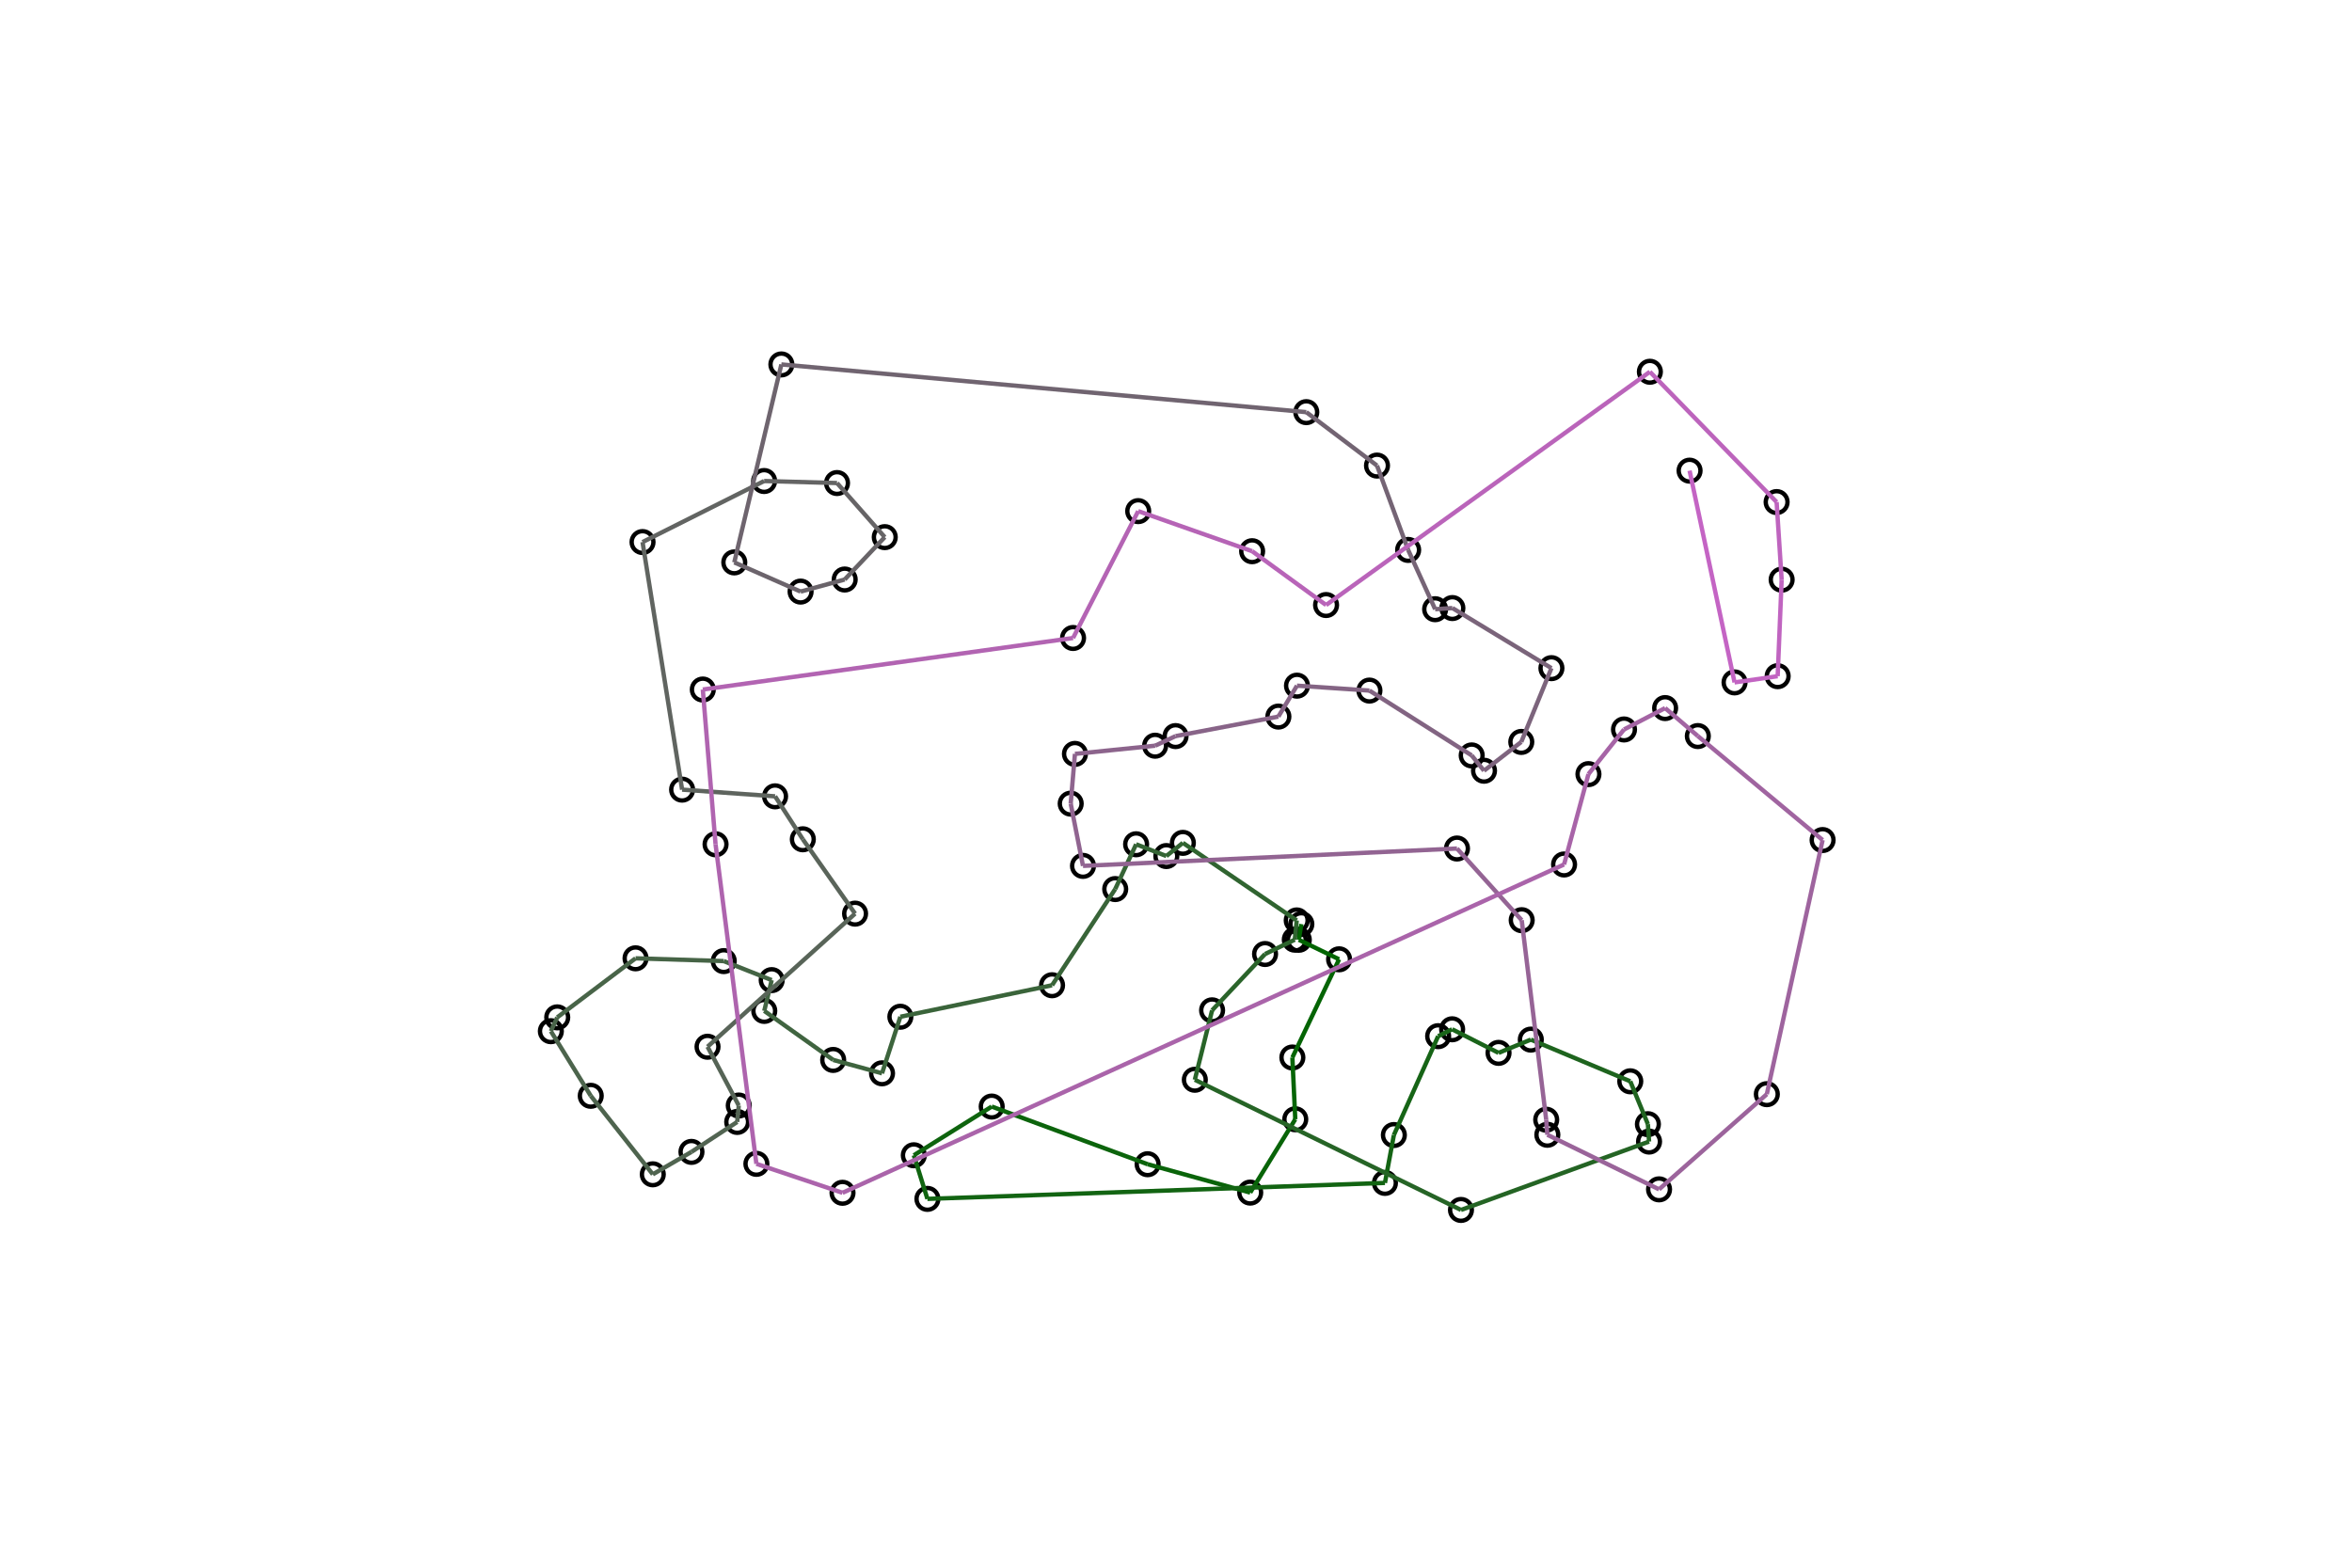 <svg viewBox="0 0 1080 720" xmlns="http://www.w3.org/2000/svg">
<circle cx="492.733" cy="293.016" fill="transparent" r="5" stroke="rgb(0,0,0)" stroke-width="2"/>
<circle cx="354.351" cy="450.144" fill="transparent" r="5" stroke="rgb(0,0,0)" stroke-width="2"/>
<circle cx="574.079" cy="547.731" fill="transparent" r="5" stroke="rgb(0,0,0)" stroke-width="2"/>
<circle cx="710.514" cy="521.17" fill="transparent" r="5" stroke="rgb(0,0,0)" stroke-width="2"/>
<circle cx="596.39" cy="431.618" fill="transparent" r="5" stroke="rgb(0,0,0)" stroke-width="2"/>
<circle cx="483.085" cy="452.501" fill="transparent" r="5" stroke="rgb(0,0,0)" stroke-width="2"/>
<circle cx="521.684" cy="387.756" fill="transparent" r="5" stroke="rgb(0,0,0)" stroke-width="2"/>
<circle cx="658.99" cy="279.796" fill="transparent" r="5" stroke="rgb(0,0,0)" stroke-width="2"/>
<circle cx="811.301" cy="502.524" fill="transparent" r="5" stroke="rgb(0,0,0)" stroke-width="2"/>
<circle cx="317.508" cy="529.033" fill="transparent" r="5" stroke="rgb(0,0,0)" stroke-width="2"/>
<circle cx="709.99" cy="514.26" fill="transparent" r="5" stroke="rgb(0,0,0)" stroke-width="2"/>
<circle cx="775.827" cy="216.161" fill="transparent" r="5" stroke="rgb(0,0,0)" stroke-width="2"/>
<circle cx="595.435" cy="422.729" fill="transparent" r="5" stroke="rgb(0,0,0)" stroke-width="2"/>
<circle cx="761.808" cy="546.241" fill="transparent" r="5" stroke="rgb(0,0,0)" stroke-width="2"/>
<circle cx="530.419" cy="342.483" fill="transparent" r="5" stroke="rgb(0,0,0)" stroke-width="2"/>
<circle cx="666.8" cy="472.727" fill="transparent" r="5" stroke="rgb(0,0,0)" stroke-width="2"/>
<circle cx="640.044" cy="521.295" fill="transparent" r="5" stroke="rgb(0,0,0)" stroke-width="2"/>
<circle cx="698.552" cy="340.746" fill="transparent" r="5" stroke="rgb(0,0,0)" stroke-width="2"/>
<circle cx="367.622" cy="271.702" fill="transparent" r="5" stroke="rgb(0,0,0)" stroke-width="2"/>
<circle cx="337.171" cy="258.3" fill="transparent" r="5" stroke="rgb(0,0,0)" stroke-width="2"/>
<circle cx="339.229" cy="507.741" fill="transparent" r="5" stroke="rgb(0,0,0)" stroke-width="2"/>
<circle cx="295.041" cy="248.953" fill="transparent" r="5" stroke="rgb(0,0,0)" stroke-width="2"/>
<circle cx="574.959" cy="253.157" fill="transparent" r="5" stroke="rgb(0,0,0)" stroke-width="2"/>
<circle cx="580.897" cy="438.152" fill="transparent" r="5" stroke="rgb(0,0,0)" stroke-width="2"/>
<circle cx="718.198" cy="397.032" fill="transparent" r="5" stroke="rgb(0,0,0)" stroke-width="2"/>
<circle cx="419.613" cy="530.59" fill="transparent" r="5" stroke="rgb(0,0,0)" stroke-width="2"/>
<circle cx="455.373" cy="508.216" fill="transparent" r="5" stroke="rgb(0,0,0)" stroke-width="2"/>
<circle cx="702.923" cy="477.466" fill="transparent" r="5" stroke="rgb(0,0,0)" stroke-width="2"/>
<circle cx="587.011" cy="329.113" fill="transparent" r="5" stroke="rgb(0,0,0)" stroke-width="2"/>
<circle cx="635.947" cy="543.278" fill="transparent" r="5" stroke="rgb(0,0,0)" stroke-width="2"/>
<circle cx="599.827" cy="189.286" fill="transparent" r="5" stroke="rgb(0,0,0)" stroke-width="2"/>
<circle cx="756.691" cy="516.314" fill="transparent" r="5" stroke="rgb(0,0,0)" stroke-width="2"/>
<circle cx="252.942" cy="473.6" fill="transparent" r="5" stroke="rgb(0,0,0)" stroke-width="2"/>
<circle cx="539.799" cy="338.072" fill="transparent" r="5" stroke="rgb(0,0,0)" stroke-width="2"/>
<circle cx="712.389" cy="306.867" fill="transparent" r="5" stroke="rgb(0,0,0)" stroke-width="2"/>
<circle cx="291.831" cy="440.132" fill="transparent" r="5" stroke="rgb(0,0,0)" stroke-width="2"/>
<circle cx="386.87" cy="547.817" fill="transparent" r="5" stroke="rgb(0,0,0)" stroke-width="2"/>
<circle cx="818.105" cy="266.228" fill="transparent" r="5" stroke="rgb(0,0,0)" stroke-width="2"/>
<circle cx="757.219" cy="524.295" fill="transparent" r="5" stroke="rgb(0,0,0)" stroke-width="2"/>
<circle cx="660.375" cy="475.89" fill="transparent" r="5" stroke="rgb(0,0,0)" stroke-width="2"/>
<circle cx="406.269" cy="246.694" fill="transparent" r="5" stroke="rgb(0,0,0)" stroke-width="2"/>
<circle cx="392.637" cy="419.608" fill="transparent" r="5" stroke="rgb(0,0,0)" stroke-width="2"/>
<circle cx="368.645" cy="385.463" fill="transparent" r="5" stroke="rgb(0,0,0)" stroke-width="2"/>
<circle cx="594.767" cy="514.054" fill="transparent" r="5" stroke="rgb(0,0,0)" stroke-width="2"/>
<circle cx="548.644" cy="495.907" fill="transparent" r="5" stroke="rgb(0,0,0)" stroke-width="2"/>
<circle cx="425.854" cy="550.615" fill="transparent" r="5" stroke="rgb(0,0,0)" stroke-width="2"/>
<circle cx="816.277" cy="310.551" fill="transparent" r="5" stroke="rgb(0,0,0)" stroke-width="2"/>
<circle cx="779.617" cy="338.056" fill="transparent" r="5" stroke="rgb(0,0,0)" stroke-width="2"/>
<circle cx="688.108" cy="483.558" fill="transparent" r="5" stroke="rgb(0,0,0)" stroke-width="2"/>
<circle cx="522.643" cy="234.746" fill="transparent" r="5" stroke="rgb(0,0,0)" stroke-width="2"/>
<circle cx="594.552" cy="431.567" fill="transparent" r="5" stroke="rgb(0,0,0)" stroke-width="2"/>
<circle cx="355.907" cy="365.737" fill="transparent" r="5" stroke="rgb(0,0,0)" stroke-width="2"/>
<circle cx="556.573" cy="464.021" fill="transparent" r="5" stroke="rgb(0,0,0)" stroke-width="2"/>
<circle cx="669.024" cy="389.702" fill="transparent" r="5" stroke="rgb(0,0,0)" stroke-width="2"/>
<circle cx="757.599" cy="170.742" fill="transparent" r="5" stroke="rgb(0,0,0)" stroke-width="2"/>
<circle cx="632.298" cy="213.831" fill="transparent" r="5" stroke="rgb(0,0,0)" stroke-width="2"/>
<circle cx="628.819" cy="317.166" fill="transparent" r="5" stroke="rgb(0,0,0)" stroke-width="2"/>
<circle cx="497.295" cy="397.68" fill="transparent" r="5" stroke="rgb(0,0,0)" stroke-width="2"/>
<circle cx="322.718" cy="316.683" fill="transparent" r="5" stroke="rgb(0,0,0)" stroke-width="2"/>
<circle cx="313.212" cy="362.659" fill="transparent" r="5" stroke="rgb(0,0,0)" stroke-width="2"/>
<circle cx="698.742" cy="422.619" fill="transparent" r="5" stroke="rgb(0,0,0)" stroke-width="2"/>
<circle cx="493.597" cy="346.244" fill="transparent" r="5" stroke="rgb(0,0,0)" stroke-width="2"/>
<circle cx="358.791" cy="167.377" fill="transparent" r="5" stroke="rgb(0,0,0)" stroke-width="2"/>
<circle cx="387.87" cy="266.156" fill="transparent" r="5" stroke="rgb(0,0,0)" stroke-width="2"/>
<circle cx="614.888" cy="440.586" fill="transparent" r="5" stroke="rgb(0,0,0)" stroke-width="2"/>
<circle cx="526.97" cy="534.698" fill="transparent" r="5" stroke="rgb(0,0,0)" stroke-width="2"/>
<circle cx="332.335" cy="441.41" fill="transparent" r="5" stroke="rgb(0,0,0)" stroke-width="2"/>
<circle cx="748.593" cy="496.618" fill="transparent" r="5" stroke="rgb(0,0,0)" stroke-width="2"/>
<circle cx="815.793" cy="230.585" fill="transparent" r="5" stroke="rgb(0,0,0)" stroke-width="2"/>
<circle cx="646.599" cy="252.566" fill="transparent" r="5" stroke="rgb(0,0,0)" stroke-width="2"/>
<circle cx="595.551" cy="314.91" fill="transparent" r="5" stroke="rgb(0,0,0)" stroke-width="2"/>
<circle cx="350.938" cy="464.286" fill="transparent" r="5" stroke="rgb(0,0,0)" stroke-width="2"/>
<circle cx="382.577" cy="486.8" fill="transparent" r="5" stroke="rgb(0,0,0)" stroke-width="2"/>
<circle cx="347.319" cy="534.523" fill="transparent" r="5" stroke="rgb(0,0,0)" stroke-width="2"/>
<circle cx="729.387" cy="355.535" fill="transparent" r="5" stroke="rgb(0,0,0)" stroke-width="2"/>
<circle cx="491.646" cy="369.091" fill="transparent" r="5" stroke="rgb(0,0,0)" stroke-width="2"/>
<circle cx="328.571" cy="387.77" fill="transparent" r="5" stroke="rgb(0,0,0)" stroke-width="2"/>
<circle cx="338.515" cy="515.275" fill="transparent" r="5" stroke="rgb(0,0,0)" stroke-width="2"/>
<circle cx="384.348" cy="221.848" fill="transparent" r="5" stroke="rgb(0,0,0)" stroke-width="2"/>
<circle cx="593.437" cy="485.683" fill="transparent" r="5" stroke="rgb(0,0,0)" stroke-width="2"/>
<circle cx="543.152" cy="387.104" fill="transparent" r="5" stroke="rgb(0,0,0)" stroke-width="2"/>
<circle cx="836.912" cy="385.812" fill="transparent" r="5" stroke="rgb(0,0,0)" stroke-width="2"/>
<circle cx="324.886" cy="480.741" fill="transparent" r="5" stroke="rgb(0,0,0)" stroke-width="2"/>
<circle cx="745.718" cy="335.024" fill="transparent" r="5" stroke="rgb(0,0,0)" stroke-width="2"/>
<circle cx="405.015" cy="492.945" fill="transparent" r="5" stroke="rgb(0,0,0)" stroke-width="2"/>
<circle cx="413.431" cy="466.965" fill="transparent" r="5" stroke="rgb(0,0,0)" stroke-width="2"/>
<circle cx="350.865" cy="220.922" fill="transparent" r="5" stroke="rgb(0,0,0)" stroke-width="2"/>
<circle cx="796.476" cy="313.409" fill="transparent" r="5" stroke="rgb(0,0,0)" stroke-width="2"/>
<circle cx="255.871" cy="467.253" fill="transparent" r="5" stroke="rgb(0,0,0)" stroke-width="2"/>
<circle cx="299.751" cy="539.335" fill="transparent" r="5" stroke="rgb(0,0,0)" stroke-width="2"/>
<circle cx="764.599" cy="325.202" fill="transparent" r="5" stroke="rgb(0,0,0)" stroke-width="2"/>
<circle cx="670.855" cy="555.695" fill="transparent" r="5" stroke="rgb(0,0,0)" stroke-width="2"/>
<circle cx="608.911" cy="277.877" fill="transparent" r="5" stroke="rgb(0,0,0)" stroke-width="2"/>
<circle cx="535.565" cy="393.165" fill="transparent" r="5" stroke="rgb(0,0,0)" stroke-width="2"/>
<circle cx="512.088" cy="408.327" fill="transparent" r="5" stroke="rgb(0,0,0)" stroke-width="2"/>
<circle cx="675.781" cy="346.947" fill="transparent" r="5" stroke="rgb(0,0,0)" stroke-width="2"/>
<circle cx="666.904" cy="279.267" fill="transparent" r="5" stroke="rgb(0,0,0)" stroke-width="2"/>
<circle cx="597.555" cy="424.417" fill="transparent" r="5" stroke="rgb(0,0,0)" stroke-width="2"/>
<circle cx="681.433" cy="353.977" fill="transparent" r="5" stroke="rgb(0,0,0)" stroke-width="2"/>
<circle cx="271.261" cy="503.276" fill="transparent" r="5" stroke="rgb(0,0,0)" stroke-width="2"/>
<path d="M597.555,424.417 L596.39,431.618" fill="transparent" stroke="rgb(0,100,0)" stroke-width="2"/>
<path d="M596.39,431.618 L614.888,440.586" fill="transparent" stroke="rgb(2,100,2)" stroke-width="2"/>
<path d="M614.888,440.586 L593.437,485.683" fill="transparent" stroke="rgb(4,100,4)" stroke-width="2"/>
<path d="M593.437,485.683 L594.767,514.054" fill="transparent" stroke="rgb(6,100,6)" stroke-width="2"/>
<path d="M594.767,514.054 L574.079,547.731" fill="transparent" stroke="rgb(8,100,8)" stroke-width="2"/>
<path d="M574.079,547.731 L526.97,534.698" fill="transparent" stroke="rgb(10,100,10)" stroke-width="2"/>
<path d="M526.97,534.698 L455.373,508.216" fill="transparent" stroke="rgb(12,100,12)" stroke-width="2"/>
<path d="M455.373,508.216 L419.613,530.59" fill="transparent" stroke="rgb(14,100,14)" stroke-width="2"/>
<path d="M419.613,530.59 L425.854,550.615" fill="transparent" stroke="rgb(16,100,16)" stroke-width="2"/>
<path d="M425.854,550.615 L635.947,543.278" fill="transparent" stroke="rgb(18,100,18)" stroke-width="2"/>
<path d="M635.947,543.278 L640.044,521.295" fill="transparent" stroke="rgb(20,100,20)" stroke-width="2"/>
<path d="M640.044,521.295 L660.375,475.89" fill="transparent" stroke="rgb(22,100,22)" stroke-width="2"/>
<path d="M660.375,475.89 L666.8,472.727" fill="transparent" stroke="rgb(24,100,24)" stroke-width="2"/>
<path d="M666.8,472.727 L688.108,483.558" fill="transparent" stroke="rgb(26,100,26)" stroke-width="2"/>
<path d="M688.108,483.558 L702.923,477.466" fill="transparent" stroke="rgb(28,100,28)" stroke-width="2"/>
<path d="M702.923,477.466 L748.593,496.618" fill="transparent" stroke="rgb(30,100,30)" stroke-width="2"/>
<path d="M748.593,496.618 L756.691,516.314" fill="transparent" stroke="rgb(32,100,32)" stroke-width="2"/>
<path d="M756.691,516.314 L757.219,524.295" fill="transparent" stroke="rgb(34,100,34)" stroke-width="2"/>
<path d="M757.219,524.295 L670.855,555.695" fill="transparent" stroke="rgb(36,100,36)" stroke-width="2"/>
<path d="M670.855,555.695 L548.644,495.907" fill="transparent" stroke="rgb(38,100,38)" stroke-width="2"/>
<path d="M548.644,495.907 L556.573,464.021" fill="transparent" stroke="rgb(40,100,40)" stroke-width="2"/>
<path d="M556.573,464.021 L580.897,438.152" fill="transparent" stroke="rgb(42,100,42)" stroke-width="2"/>
<path d="M580.897,438.152 L594.552,431.567" fill="transparent" stroke="rgb(44,100,44)" stroke-width="2"/>
<path d="M594.552,431.567 L595.435,422.729" fill="transparent" stroke="rgb(46,100,46)" stroke-width="2"/>
<path d="M595.435,422.729 L543.152,387.104" fill="transparent" stroke="rgb(48,100,48)" stroke-width="2"/>
<path d="M543.152,387.104 L535.565,393.165" fill="transparent" stroke="rgb(50,100,50)" stroke-width="2"/>
<path d="M535.565,393.165 L521.684,387.756" fill="transparent" stroke="rgb(52,100,52)" stroke-width="2"/>
<path d="M521.684,387.756 L512.088,408.327" fill="transparent" stroke="rgb(54,100,54)" stroke-width="2"/>
<path d="M512.088,408.327 L483.085,452.501" fill="transparent" stroke="rgb(56,100,56)" stroke-width="2"/>
<path d="M483.085,452.501 L413.431,466.965" fill="transparent" stroke="rgb(58,100,58)" stroke-width="2"/>
<path d="M413.431,466.965 L405.015,492.945" fill="transparent" stroke="rgb(60,100,60)" stroke-width="2"/>
<path d="M405.015,492.945 L382.577,486.8" fill="transparent" stroke="rgb(62,100,62)" stroke-width="2"/>
<path d="M382.577,486.8 L350.938,464.286" fill="transparent" stroke="rgb(64,100,64)" stroke-width="2"/>
<path d="M350.938,464.286 L354.351,450.144" fill="transparent" stroke="rgb(66,100,66)" stroke-width="2"/>
<path d="M354.351,450.144 L332.335,441.41" fill="transparent" stroke="rgb(68,100,68)" stroke-width="2"/>
<path d="M332.335,441.41 L291.831,440.132" fill="transparent" stroke="rgb(70,100,70)" stroke-width="2"/>
<path d="M291.831,440.132 L255.871,467.253" fill="transparent" stroke="rgb(72,100,72)" stroke-width="2"/>
<path d="M255.871,467.253 L252.942,473.6" fill="transparent" stroke="rgb(74,100,74)" stroke-width="2"/>
<path d="M252.942,473.6 L271.261,503.276" fill="transparent" stroke="rgb(76,100,76)" stroke-width="2"/>
<path d="M271.261,503.276 L299.751,539.335" fill="transparent" stroke="rgb(78,100,78)" stroke-width="2"/>
<path d="M299.751,539.335 L317.508,529.033" fill="transparent" stroke="rgb(80,100,80)" stroke-width="2"/>
<path d="M317.508,529.033 L338.515,515.275" fill="transparent" stroke="rgb(82,100,82)" stroke-width="2"/>
<path d="M338.515,515.275 L339.229,507.741" fill="transparent" stroke="rgb(84,100,84)" stroke-width="2"/>
<path d="M339.229,507.741 L324.886,480.741" fill="transparent" stroke="rgb(86,100,86)" stroke-width="2"/>
<path d="M324.886,480.741 L392.637,419.608" fill="transparent" stroke="rgb(88,100,88)" stroke-width="2"/>
<path d="M392.637,419.608 L368.645,385.463" fill="transparent" stroke="rgb(90,100,90)" stroke-width="2"/>
<path d="M368.645,385.463 L355.907,365.737" fill="transparent" stroke="rgb(92,100,92)" stroke-width="2"/>
<path d="M355.907,365.737 L313.212,362.659" fill="transparent" stroke="rgb(94,100,94)" stroke-width="2"/>
<path d="M313.212,362.659 L295.041,248.953" fill="transparent" stroke="rgb(96,100,96)" stroke-width="2"/>
<path d="M295.041,248.953 L350.865,220.922" fill="transparent" stroke="rgb(98,100,98)" stroke-width="2"/>
<path d="M350.865,220.922 L384.348,221.848" fill="transparent" stroke="rgb(100,100,100)" stroke-width="2"/>
<path d="M384.348,221.848 L406.269,246.694" fill="transparent" stroke="rgb(102,100,102)" stroke-width="2"/>
<path d="M406.269,246.694 L387.87,266.156" fill="transparent" stroke="rgb(104,100,104)" stroke-width="2"/>
<path d="M387.87,266.156 L367.622,271.702" fill="transparent" stroke="rgb(106,100,106)" stroke-width="2"/>
<path d="M367.622,271.702 L337.171,258.3" fill="transparent" stroke="rgb(108,100,108)" stroke-width="2"/>
<path d="M337.171,258.3 L358.791,167.377" fill="transparent" stroke="rgb(110,100,110)" stroke-width="2"/>
<path d="M358.791,167.377 L599.827,189.286" fill="transparent" stroke="rgb(112,100,112)" stroke-width="2"/>
<path d="M599.827,189.286 L632.298,213.831" fill="transparent" stroke="rgb(114,100,114)" stroke-width="2"/>
<path d="M632.298,213.831 L646.599,252.566" fill="transparent" stroke="rgb(116,100,116)" stroke-width="2"/>
<path d="M646.599,252.566 L658.99,279.796" fill="transparent" stroke="rgb(118,100,118)" stroke-width="2"/>
<path d="M658.99,279.796 L666.904,279.267" fill="transparent" stroke="rgb(120,100,120)" stroke-width="2"/>
<path d="M666.904,279.267 L712.389,306.867" fill="transparent" stroke="rgb(122,100,122)" stroke-width="2"/>
<path d="M712.389,306.867 L698.552,340.746" fill="transparent" stroke="rgb(124,100,124)" stroke-width="2"/>
<path d="M698.552,340.746 L681.433,353.977" fill="transparent" stroke="rgb(126,100,126)" stroke-width="2"/>
<path d="M681.433,353.977 L675.781,346.947" fill="transparent" stroke="rgb(128,100,128)" stroke-width="2"/>
<path d="M675.781,346.947 L628.819,317.166" fill="transparent" stroke="rgb(130,100,130)" stroke-width="2"/>
<path d="M628.819,317.166 L595.551,314.91" fill="transparent" stroke="rgb(132,100,132)" stroke-width="2"/>
<path d="M595.551,314.91 L587.011,329.113" fill="transparent" stroke="rgb(134,100,134)" stroke-width="2"/>
<path d="M587.011,329.113 L539.799,338.072" fill="transparent" stroke="rgb(136,100,136)" stroke-width="2"/>
<path d="M539.799,338.072 L530.419,342.483" fill="transparent" stroke="rgb(138,100,138)" stroke-width="2"/>
<path d="M530.419,342.483 L493.597,346.244" fill="transparent" stroke="rgb(140,100,140)" stroke-width="2"/>
<path d="M493.597,346.244 L491.646,369.091" fill="transparent" stroke="rgb(142,100,142)" stroke-width="2"/>
<path d="M491.646,369.091 L497.295,397.68" fill="transparent" stroke="rgb(144,100,144)" stroke-width="2"/>
<path d="M497.295,397.68 L669.024,389.702" fill="transparent" stroke="rgb(146,100,146)" stroke-width="2"/>
<path d="M669.024,389.702 L698.742,422.619" fill="transparent" stroke="rgb(148,100,148)" stroke-width="2"/>
<path d="M698.742,422.619 L709.99,514.26" fill="transparent" stroke="rgb(150,100,150)" stroke-width="2"/>
<path d="M709.99,514.26 L710.514,521.17" fill="transparent" stroke="rgb(152,100,152)" stroke-width="2"/>
<path d="M710.514,521.17 L761.808,546.241" fill="transparent" stroke="rgb(154,100,154)" stroke-width="2"/>
<path d="M761.808,546.241 L811.301,502.524" fill="transparent" stroke="rgb(156,100,156)" stroke-width="2"/>
<path d="M811.301,502.524 L836.912,385.812" fill="transparent" stroke="rgb(158,100,158)" stroke-width="2"/>
<path d="M836.912,385.812 L779.617,338.056" fill="transparent" stroke="rgb(160,100,160)" stroke-width="2"/>
<path d="M779.617,338.056 L764.599,325.202" fill="transparent" stroke="rgb(162,100,162)" stroke-width="2"/>
<path d="M764.599,325.202 L745.718,335.024" fill="transparent" stroke="rgb(164,100,164)" stroke-width="2"/>
<path d="M745.718,335.024 L729.387,355.535" fill="transparent" stroke="rgb(166,100,166)" stroke-width="2"/>
<path d="M729.387,355.535 L718.198,397.032" fill="transparent" stroke="rgb(168,100,168)" stroke-width="2"/>
<path d="M718.198,397.032 L386.87,547.817" fill="transparent" stroke="rgb(170,100,170)" stroke-width="2"/>
<path d="M386.87,547.817 L347.319,534.523" fill="transparent" stroke="rgb(172,100,172)" stroke-width="2"/>
<path d="M347.319,534.523 L328.571,387.77" fill="transparent" stroke="rgb(174,100,174)" stroke-width="2"/>
<path d="M328.571,387.77 L322.718,316.683" fill="transparent" stroke="rgb(176,100,176)" stroke-width="2"/>
<path d="M322.718,316.683 L492.733,293.016" fill="transparent" stroke="rgb(178,100,178)" stroke-width="2"/>
<path d="M492.733,293.016 L522.643,234.746" fill="transparent" stroke="rgb(180,100,180)" stroke-width="2"/>
<path d="M522.643,234.746 L574.959,253.157" fill="transparent" stroke="rgb(182,100,182)" stroke-width="2"/>
<path d="M574.959,253.157 L608.911,277.877" fill="transparent" stroke="rgb(184,100,184)" stroke-width="2"/>
<path d="M608.911,277.877 L757.599,170.742" fill="transparent" stroke="rgb(186,100,186)" stroke-width="2"/>
<path d="M757.599,170.742 L815.793,230.585" fill="transparent" stroke="rgb(188,100,188)" stroke-width="2"/>
<path d="M815.793,230.585 L818.105,266.228" fill="transparent" stroke="rgb(190,100,190)" stroke-width="2"/>
<path d="M818.105,266.228 L816.277,310.551" fill="transparent" stroke="rgb(192,100,192)" stroke-width="2"/>
<path d="M816.277,310.551 L796.476,313.409" fill="transparent" stroke="rgb(194,100,194)" stroke-width="2"/>
<path d="M796.476,313.409 L775.827,216.161" fill="transparent" stroke="rgb(196,100,196)" stroke-width="2"/>
</svg>